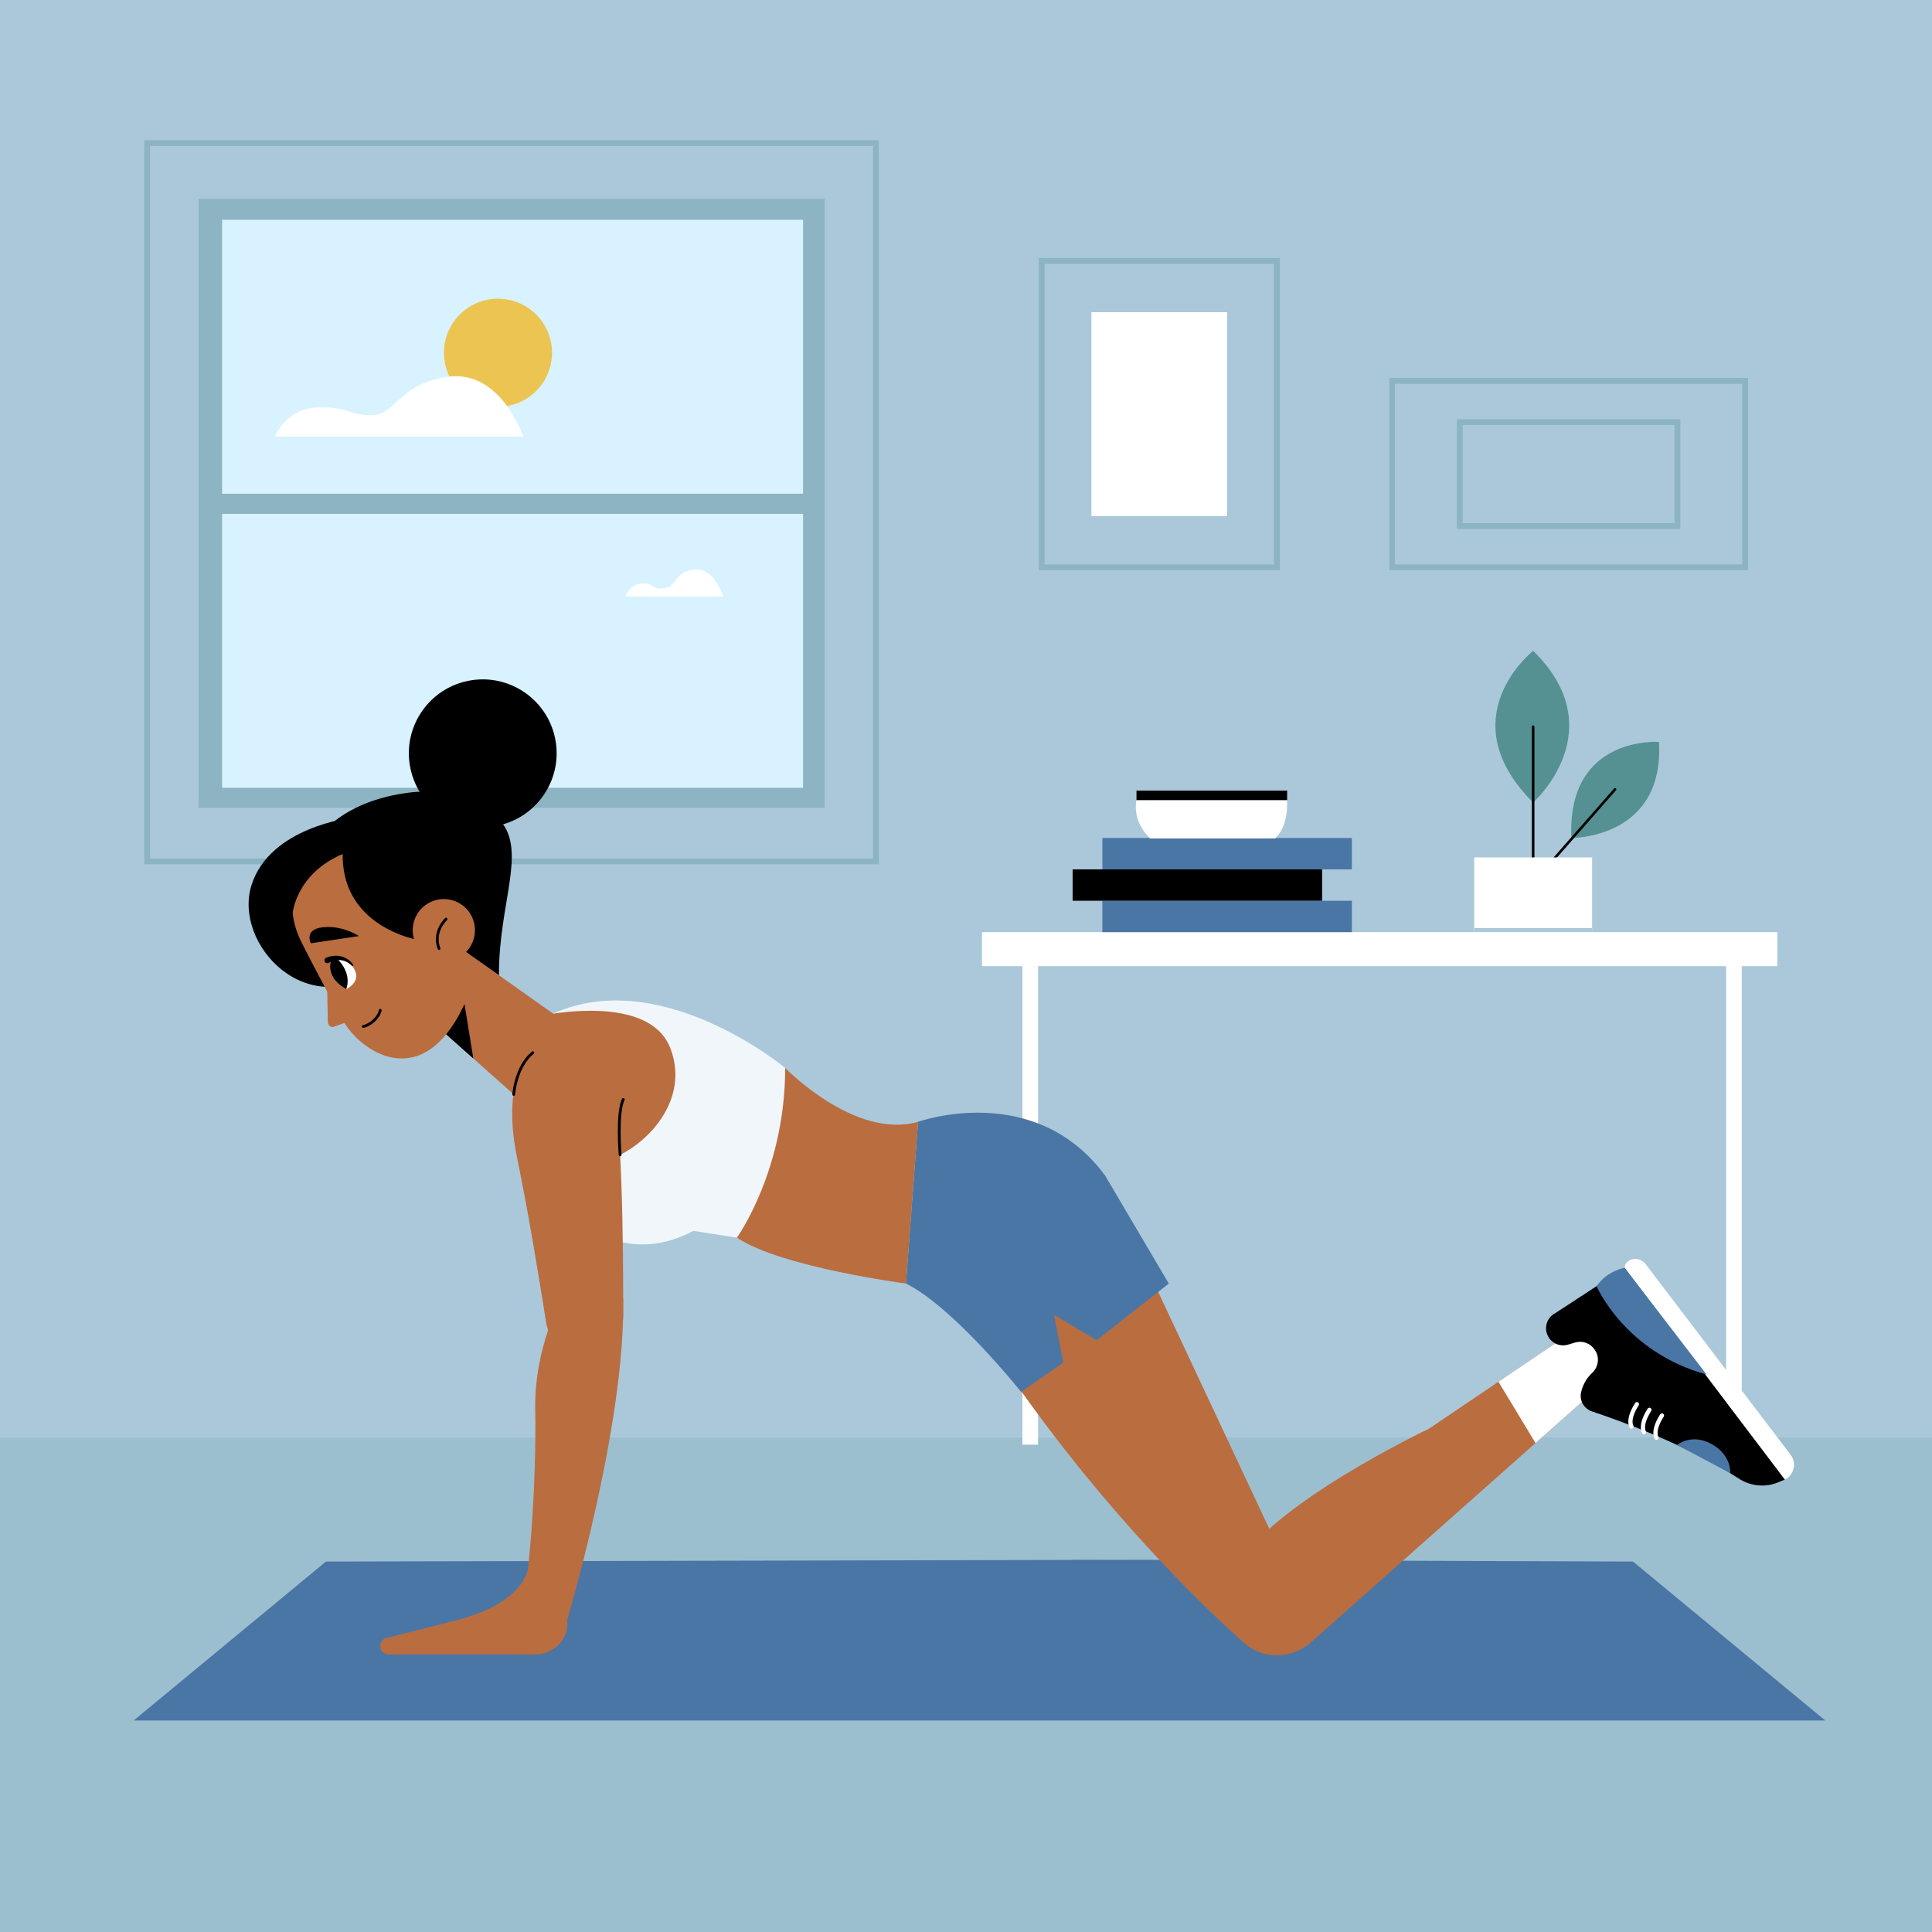 <?xml version="1.0" encoding="utf-8"?>
<!-- Generator: Adobe Illustrator 27.5.0, SVG Export Plug-In . SVG Version: 6.00 Build 0)  -->
<svg version="1.1" xmlns="http://www.w3.org/2000/svg" xmlns:xlink="http://www.w3.org/1999/xlink" x="0px" y="0px"
	 viewBox="0 0 500 500" style="enable-background:new 0 0 500 500;" xml:space="preserve">
<g id="BACKGROUND">
	<rect style="fill:#AAC8DA;" width="500" height="500"/>
</g>
<g id="OBJECTS">
	<g>
		<rect y="372.047" style="fill:#9CBFD0;" width="500" height="127.953"/>
		<g>
			<g>
				<g>
					<rect x="254.14" y="241.235" style="fill:#FFFFFF;" width="205.82" height="8.804"/>
					<rect x="264.594" y="245.637" style="fill:#FFFFFF;" width="4.056" height="128.244"/>
					<rect x="446.716" y="245.637" style="fill:#FFFFFF;" width="4.056" height="128.244"/>
				</g>
				<g>
					<g>
						<path style="fill:#559192;" d="M396.777,168.436c0,0-21.976,17.294,0,39.269C396.777,207.705,417.771,188.977,396.777,168.436
							z"/>
						
							<line style="fill:none;stroke:#000000;stroke-width:0.669;stroke-linecap:round;stroke-linejoin:round;stroke-miterlimit:10;" x1="396.777" y1="188.07" x2="396.777" y2="230.061"/>
					</g>
					<g>
						<path style="fill:#559192;" d="M429.347,192.004c0,0-23.9-1.736-22.671,24.868
							C406.676,216.872,430.783,217.132,429.347,192.004z"/>
						
							<line style="fill:none;stroke:#000000;stroke-width:0.669;stroke-linecap:round;stroke-linejoin:round;stroke-miterlimit:10;" x1="417.97" y1="204.288" x2="399.705" y2="225.108"/>
					</g>
					<g>
						<rect x="381.523" y="221.902" style="fill:#FFFFFF;" width="30.509" height="19.333"/>
						
							<line style="fill:none;stroke:#AAC8DA;stroke-linejoin:bevel;stroke-miterlimit:10;" x1="381.523" y1="240.693" x2="412.032" y2="240.693"/>
					</g>
				</g>
				<g>
					<g>
						<rect x="285.289" y="233.114" style="fill:#4A76A5;" width="64.568" height="8.121"/>
						<rect x="285.289" y="216.872" style="fill:#4A76A5;" width="64.568" height="8.121"/>
						<rect x="277.594" y="224.993" width="64.568" height="8.121"/>
					</g>
					<g>
						<path style="fill:#FFFFFF;" d="M294.121,207.066h38.946c0,0,0.641,6.404-3.042,9.927h-32.342
							C297.682,216.992,293,212.99,294.121,207.066z"/>
						<rect x="294.121" y="204.605" width="38.988" height="2.461"/>
					</g>
				</g>
			</g>
			<g>
				<g>
					<g>
						<rect x="51.381" y="51.439" style="fill:#8CB4C3;" width="162.013" height="157.627"/>
						
							<rect x="38.079" y="37.029" style="fill:none;stroke:#8CB4C3;stroke-width:1.5;stroke-miterlimit:10;" width="188.617" height="185.903"/>
						<rect x="57.478" y="56.883" style="fill:#D8F2FF;" width="150.36" height="70.899"/>
						<rect x="57.478" y="132.986" style="fill:#D8F2FF;" width="150.36" height="70.899"/>
						<g>
							
								<ellipse transform="matrix(0.726 -0.688 0.688 0.726 -27.46 113.668)" style="fill:#ECC452;" cx="128.842" cy="91.276" rx="13.979" ry="13.979"/>
							<path style="fill:#FFFFFF;" d="M161.82,154.391c0,0,1.102-3.307,4.409-3.392c3.307-0.085,2.12,1.562,5.596,1.223
								c3.477-0.339,2.205-3.937,7.632-4.784c5.427-0.848,7.716,6.953,7.716,6.953H161.82z"/>
							<path style="fill:#FFFFFF;" d="M71.134,112.996c0,0,2.796-7.359,11.183-7.548c8.387-0.189,7.751,2.168,14.193,1.957
								c5.833-0.191,6.774-8.068,19.354-9.882c13.75-1.982,19.569,15.472,19.569,15.472H71.134z"/>
						</g>
					</g>
				</g>
				<g>
					
						<rect x="269.594" y="67.535" style="fill:none;stroke:#8CB4C3;stroke-width:1.5;stroke-miterlimit:10;" width="60.857" height="79.292"/>
					<rect x="282.458" y="80.798" style="fill:#FFFFFF;" width="35.128" height="52.767"/>
				</g>
				<g>
					
						<rect x="360.277" y="98.576" style="fill:none;stroke:#8CB4C3;stroke-width:1.5;stroke-miterlimit:10;" width="91.364" height="48.251"/>
					
						<rect x="377.79" y="109.256" style="fill:none;stroke:#8CB4C3;stroke-width:1.5;stroke-miterlimit:10;" width="56.337" height="26.893"/>
				</g>
			</g>
		</g>
	</g>
	<g>
		<polygon style="fill:#4A76A5;" points="422.612,404.129 298.466,403.704 298.466,403.659 288.052,403.681 277.637,403.659 
			277.637,403.704 84.353,404.129 34.587,445.263 277.637,445.263 298.466,445.263 472.379,445.263 		"/>
		<g>
			<g>
				<path d="M91.189,211.612c0,0-21.364,2.301-26.115,17.506c-4.751,15.205,14.393,35.957,33.782,21.301L91.189,211.612z"/>
				<polygon style="fill:#BA6D3F;" points="112.917,265.42 132.951,283.236 149.922,267.132 116.886,243.709 				"/>
				<polygon points="122.489,273.933 119.254,253.862 115.457,267.68 				"/>
				<path style="fill:#BA6D3F;" d="M80.736,223.02c0,0-9.471,7.73-2.514,21.223c0,0,2.556,5.192,10.082,19.125
					c3.977,7.363,13.872,14.176,22.721,8.402c4.292-2.801,7.608-8.014,10.009-13.787l2.82-9.136
					c5.093-23.891-22.324-41.783-41.722-26.937C81.668,222.265,81.203,222.635,80.736,223.02z"/>
				<path style="fill:#BA6D3F;" d="M84.648,253.862l0.184,10.356c-0.08,0.929,0.706,1.888,1.66,1.469l5.212-1.886L84.648,253.862z"
					/>
				<path d="M108.17,238.662c0,0-12.08-35.533-32.263-6.734c0,0,0.714-23.612,31.057-26.93c6.354-0.695,18.641,2.696,22.712,7.624
					c6.587,7.974-0.633,21.37-0.547,39.767l-12.242-8.68C115.066,241.807,108.17,238.662,108.17,238.662z"/>
				<path d="M89.29,215.386c-4.694,24.524,19.64,28.016,19.64,28.016l0,0l-0.132-20.475
					C108.799,222.927,90.069,211.318,89.29,215.386z"/>
				<g>
					<path style="fill:#BA6D3F;" d="M121.508,236.182c2.515,3.67,1.579,8.685-2.092,11.2c-3.67,2.515-8.685,1.579-11.2-2.092
						c-2.515-3.67-1.578-8.685,2.092-11.199C113.978,231.575,118.993,232.511,121.508,236.182z"/>
					
						<path style="fill:none;stroke:#000000;stroke-width:0.719;stroke-linecap:round;stroke-linejoin:round;stroke-miterlimit:10;" d="
						M113.624,245.465c0,0-1.809-3.815,1.814-7.613"/>
				</g>
				<path d="M143.618,190.88c2.246,10.319-4.298,20.505-14.617,22.752c-10.319,2.246-20.505-4.298-22.752-14.617
					c-2.246-10.319,4.298-20.505,14.617-22.752C131.185,174.017,141.371,180.561,143.618,190.88z"/>
				<g>
					<g>
						<g>
							
								<path style="fill:none;stroke:#000000;stroke-width:0.719;stroke-linecap:round;stroke-linejoin:round;stroke-miterlimit:10;" d="
								M94.02,265.653c2.063-0.449,4.083-2.497,4.392-4.187"/>
						</g>
					</g>
					<path d="M80.455,244.125l12.433-1.876c0,0-3.599-2.453-8.292-2.339C78.292,240.064,80.455,244.125,80.455,244.125z"/>
					<g>
						<g>
							<defs>
								<path id="XMLID_4_" d="M85.737,248.306c0,0,3.956-1.066,5.914,2.423c1.958,3.489-2.038,5.244-2.038,5.244
									S84.054,253.398,85.737,248.306z"/>
							</defs>
							<use xlink:href="#XMLID_4_"  style="overflow:visible;fill:#FFFFFF;"/>
							<clipPath id="XMLID_00000124152301317509756790000017275172467891385519_">
								<use xlink:href="#XMLID_4_"  style="overflow:visible;"/>
							</clipPath>
							<path style="clip-path:url(#XMLID_00000124152301317509756790000017275172467891385519_);" d="M85.982,247.016
								c0,0,5.415,3.711,3.631,8.957c-1.785,5.246,0,0,0,0l-2.089,0.838l-3.017-5.613L85.982,247.016z"/>
						</g>
						<g>
							<path d="M84.418,247.856c0.68-0.294,1.282-0.419,1.945-0.489c0.651-0.06,1.314-0.014,1.944,0.147
								c0.628,0.16,1.231,0.423,1.741,0.799c0.529,0.352,0.95,0.817,1.339,1.286c0.082,0.099,0.069,0.245-0.03,0.327
								c-0.09,0.075-0.219,0.07-0.303-0.005l-0.015-0.013c-0.426-0.381-0.863-0.742-1.364-0.976c-0.485-0.26-1.016-0.4-1.543-0.455
								c-0.529-0.055-1.063-0.015-1.577,0.11c-0.5,0.12-1.042,0.339-1.416,0.574l-0.025,0.016c-0.35,0.22-0.812,0.115-1.032-0.235
								c-0.22-0.35-0.115-0.812,0.235-1.032C84.348,247.889,84.385,247.871,84.418,247.856z"/>
						</g>
					</g>
				</g>
				<path d="M75.749,236.291c0,0,0.873-10.146,12.945-15.288l1.375-4.567l-12.822,3.771l-6.687,6.662l-0.124,8.742L75.749,236.291z"
					/>
			</g>
			<g>
				<g>
					<path style="fill:#BA6D3F;" d="M299.691,334.237l31.107,66.333l-8.535,24.854c0,0-29.13-24.8-57.971-65.389v-37.704
						L299.691,334.237z"/>
					<path style="fill:#4A76A5;" d="M237.599,290.32c0,0,30.196-10.846,48.429,13.96l16.454,27.897l-18.677,14.696l-11.041-6.631
						l2.419,12.411l-10.944,7.56c0,0-17.321-21.832-29.783-28.037L237.599,290.32z"/>
				</g>
				<g>
					<g>
						<path style="fill:#BA6D3F;" d="M339.244,425.041l78.542-69.676l-6.998-13.297l-40.978,27.681c0,0-42.551,20.164-50.573,37.06
							c-2.347,4.944-2.039,11.567,0.924,16.168l0,0C324.287,429.386,333.542,430.099,339.244,425.041z"/>
						<polygon style="fill:#FFFFFF;" points="410.788,342.069 387.801,357.596 397.388,373.461 417.786,355.366 						"/>
					</g>
					<g>
						<path d="M412.665,349.248l0.122,0.181c1.279,1.897,0.88,4.388-0.798,5.942c-1.136,1.052-2.247,2.616-2.794,4.909
							c-0.51,2.134,0.726,4.303,2.808,4.995c7.097,2.359,24.775,8.701,37.931,17.346c3.029,1.99,6.827,2.402,10.182,1.032
							l1.823-0.744L420.45,328.11l-17.879,11.689c-2.119,1.053-3.033,3.588-2.073,5.751l0,0c0.887,1.999,3.103,3.048,5.212,2.468
							l2.018-0.598C409.594,346.906,411.582,347.642,412.665,349.248z"/>
						<path style="fill:#FFFFFF;" d="M420.45,328.11c0,0-0.036-1.095,1.133-1.842c1.415-0.905,3.31-0.442,4.316,0.903l37.533,49.356
							c1.592,2.129,0.878,5.18-1.494,6.381l0,0L420.45,328.11z"/>
						<g>
							
								<path style="fill:none;stroke:#FFFFFF;stroke-width:1.096;stroke-linecap:round;stroke-linejoin:round;stroke-miterlimit:10;" d="
								M422.222,369.194c0,0-1.181-1.751,1.407-5.791"/>
							
								<path style="fill:none;stroke:#FFFFFF;stroke-width:1.096;stroke-linecap:round;stroke-linejoin:round;stroke-miterlimit:10;" d="
								M425.461,370.657c0,0-1.181-1.751,1.407-5.791"/>
							
								<path style="fill:none;stroke:#FFFFFF;stroke-width:1.096;stroke-linecap:round;stroke-linejoin:round;stroke-miterlimit:10;" d="
								M428.7,372.12c0,0-1.181-1.751,1.407-5.791"/>
						</g>
						<path style="fill:#4A76A5;" d="M413.193,332.855c0,0,7.276,17.067,28.48,22.874L420.45,328.11
							C420.45,328.11,416.047,328.757,413.193,332.855z"/>
						<path style="fill:#4A76A5;" d="M434.022,373.955c0,0,3.764-3.132,8.971-0.222c5.208,2.91,4.806,7.528,4.806,7.528
							L434.022,373.955z"/>
					</g>
				</g>
			</g>
			<g>
				<g>
					<path style="fill:#BA6D3F;" d="M203.205,276.383c0,0,18.043,18.619,34.395,13.938l-3.145,41.857
						c0,0-32.453-4.247-43.741-11.871L203.205,276.383z"/>
					<path style="fill:#F0F6F9;" d="M154.293,318.547c0,0,10.191,7.911,25.179,0l11.242,1.758c0,0,12.491-17.39,12.491-43.923
						c0,0-33.226-27.661-61.527-13.35L154.293,318.547z"/>
					<path style="fill:#BA6D3F;" d="M136.939,263.472c0,0,30.632-7.637,36.559,7.838c5.927,15.475-9.878,28.646-19.427,29.634
						c-9.549,0.988-20.277-16.243-20.277-16.243L136.939,263.472z"/>
				</g>
				<g>
					<g>
						<path style="fill:#BA6D3F;" d="M138.517,270.63c0,0-9.232,6.963-4.723,28.845c2.998,14.55,5.909,32.363,7.523,42.667
							c0.765,4.883,4.973,8.478,9.916,8.478l0,0c5.529,0,10.016-4.463,10.038-9.992c0.071-17.65-0.2-53.499-3.405-64.247
							L138.517,270.63z"/>
						
							<path style="fill:none;stroke:#000000;stroke-width:0.719;stroke-linecap:round;stroke-linejoin:round;stroke-miterlimit:10;" d="
							M160.486,298.882c0,0-0.891-10.806,0.81-14.331"/>
						
							<path style="fill:none;stroke:#000000;stroke-width:0.719;stroke-linecap:round;stroke-linejoin:round;stroke-miterlimit:10;" d="
							M132.951,283.236c0,0,0.491-7.189,4.957-10.805"/>
					</g>
					<g>
						<path style="fill:#BA6D3F;" d="M145.31,336.182c0,0-7.14,12.5-6.793,28.879c0.348,16.379-1.349,48.62-5.242,58.965
							l13.498-4.727c0,0,15.088-50.346,14.507-83.117H145.31z"/>
						<path style="fill:#BA6D3F;" d="M136.655,405.896c0,0-0.73,8.801-18.418,13.405l-17.862,4.534
							c-1.112,0.111-1.959,1.046-1.959,2.164l0,0c0,1.201,0.973,2.174,2.174,2.174h38.03c4.792,0,8.731-4.117,8.153-8.874
							c-0.199-1.632-0.788-3.495-1.968-5.592L136.655,405.896z"/>
					</g>
				</g>
			</g>
		</g>
	</g>
</g>
</svg>
